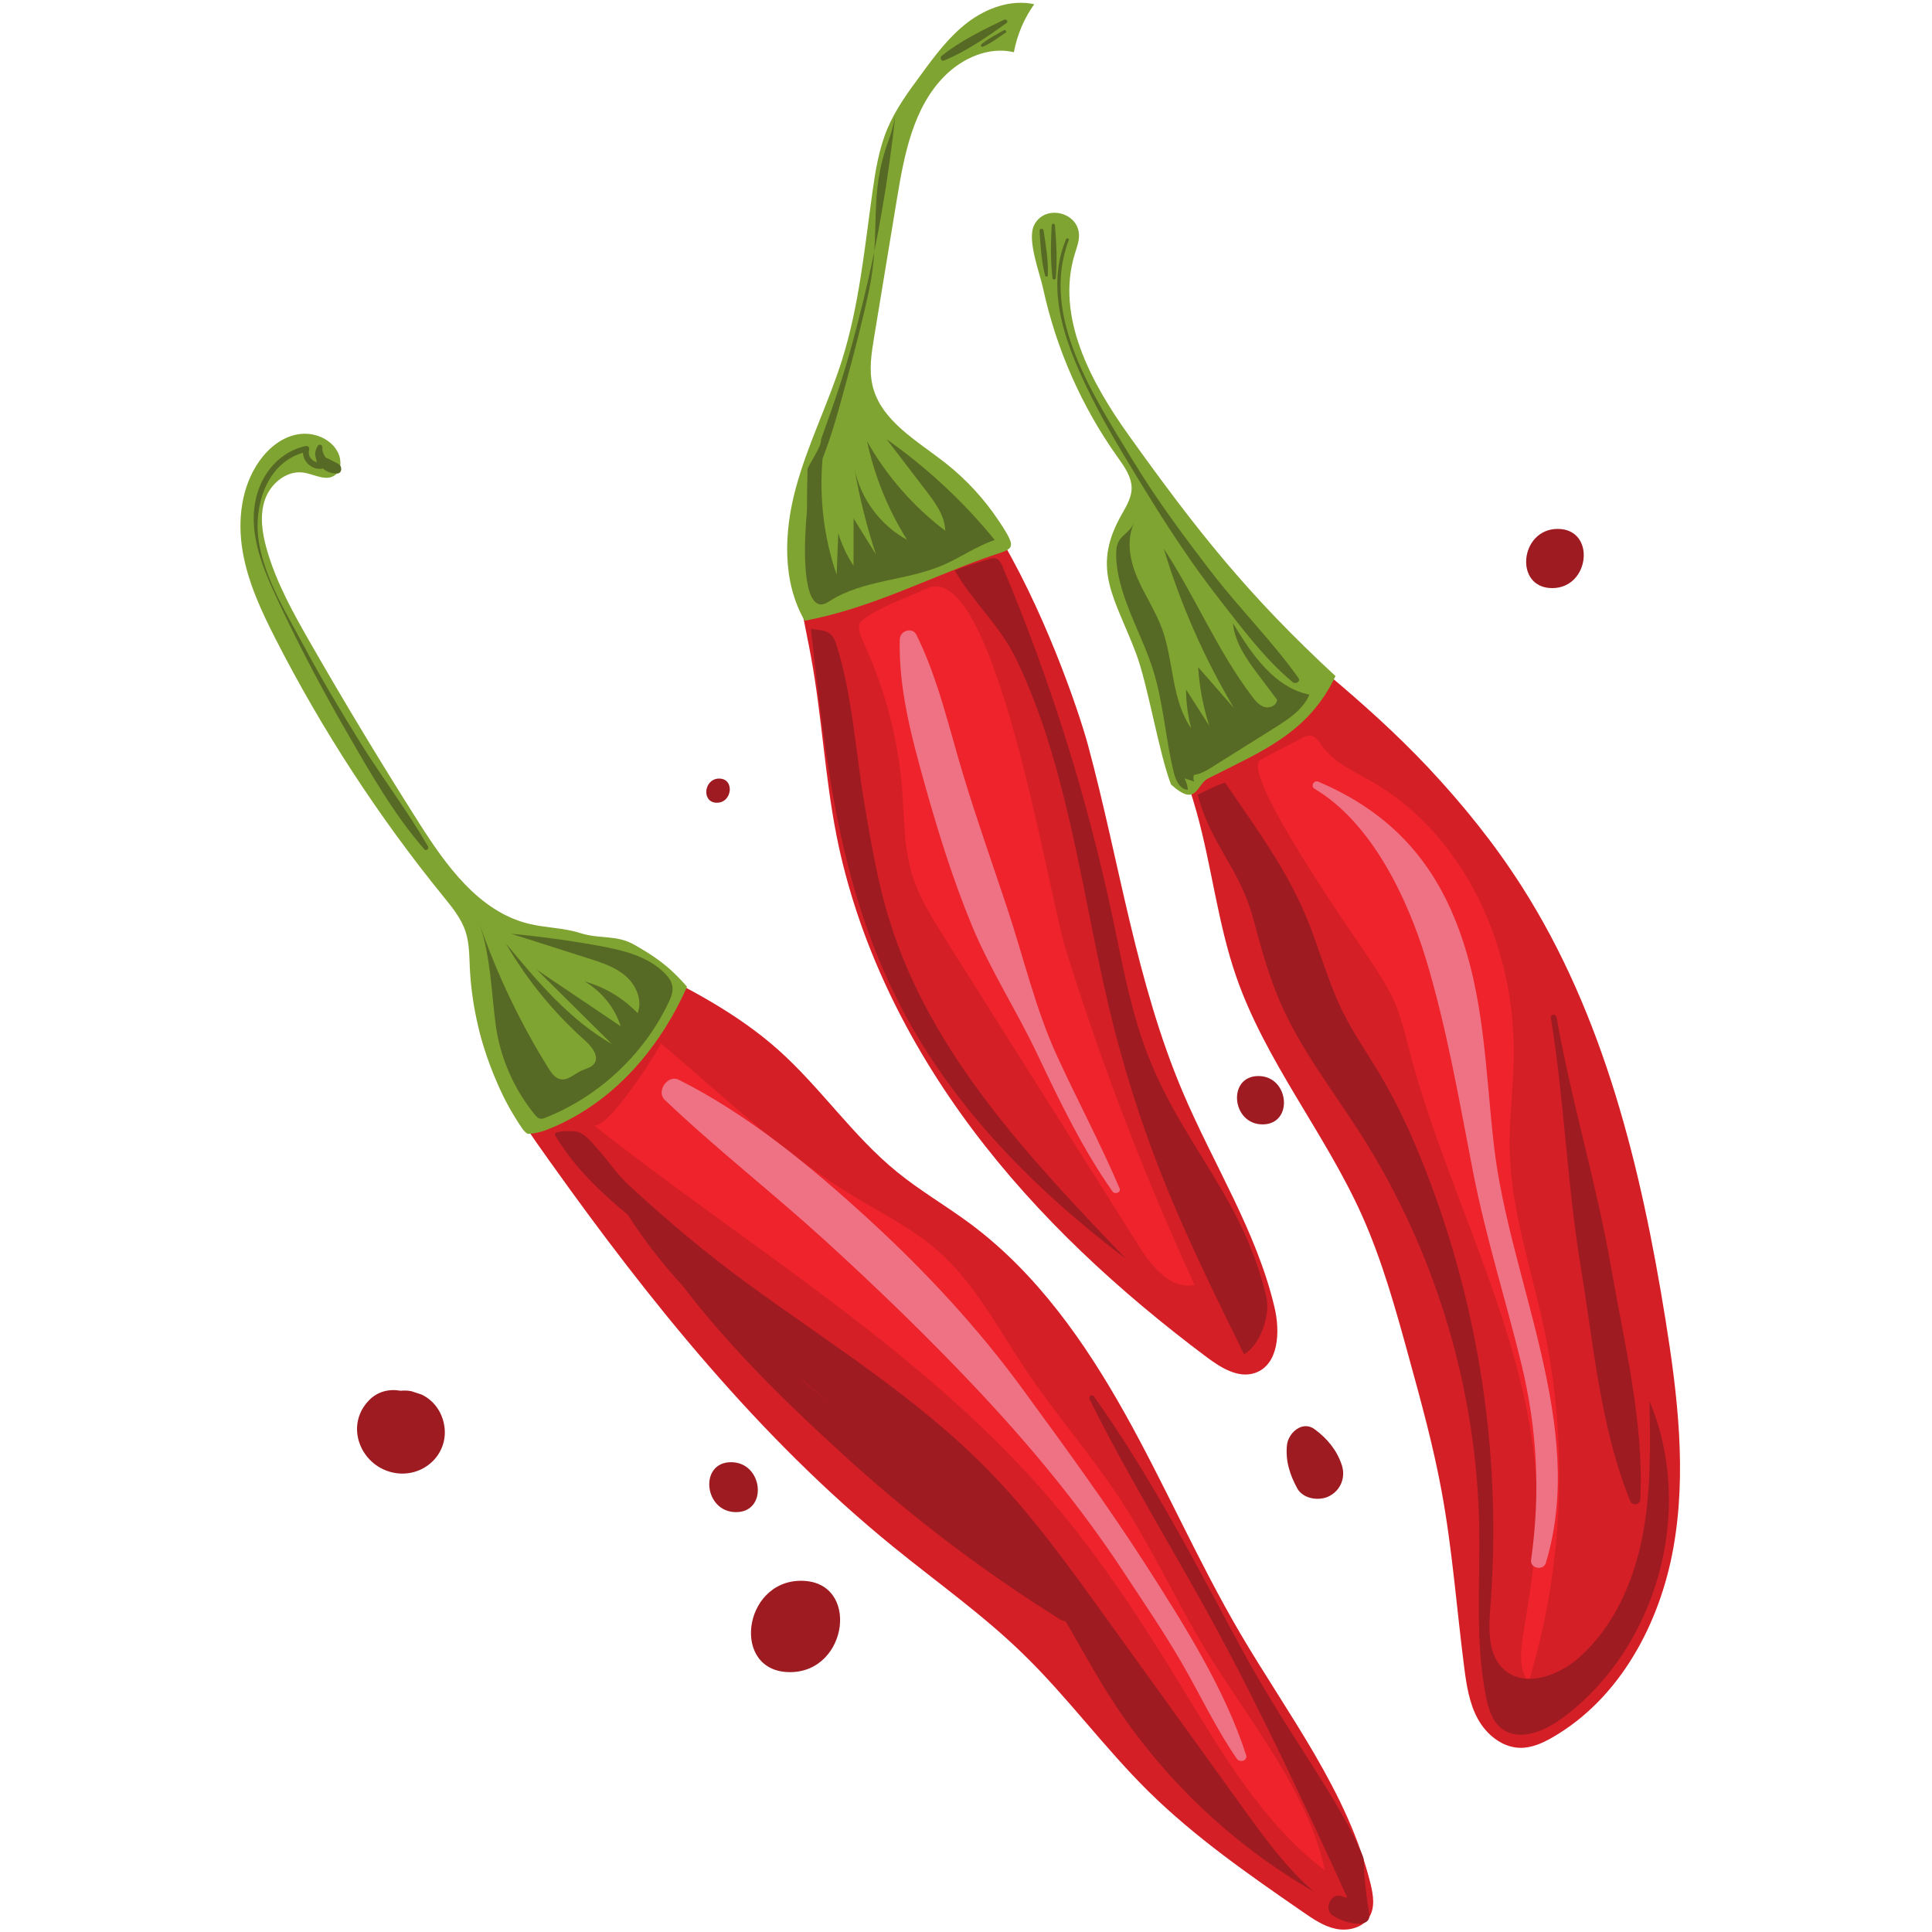<svg xmlns="http://www.w3.org/2000/svg" xmlns:xlink="http://www.w3.org/1999/xlink" width="500" zoomAndPan="magnify" viewBox="0 0 375 375" height="500" preserveAspectRatio="xMidYMid meet" version="1.0"><path fill="#d51f26" d="M 295.34 172 C 311.359 197.059 318.531 226.691 323.254 256.039 C 325.625 270.77 327.43 285.871 324.781 300.547 C 322.133 315.234 314.395 329.629 301.48 337.141 C 299.516 338.289 297.344 339.293 295.07 339.254 C 291.59 339.199 288.527 336.688 286.852 333.652 C 285.18 330.605 284.645 327.078 284.203 323.641 C 282.73 312.215 281.902 300.695 279.801 289.359 C 278.195 280.645 275.84 272.078 273.484 263.523 C 270.902 254.117 268.293 244.668 264.289 235.75 C 257.129 219.859 245.648 206.016 239.945 189.547 C 236.359 179.203 235.207 168.191 232.266 157.645 C 228.465 144 221.719 131.273 218.332 117.523 C 217.02 112.176 218.172 104.719 225.293 104.973 C 230.324 105.16 233.91 111.266 237.457 114.207 C 251.012 125.527 264.984 135.992 277.137 148.902 C 283.855 156.055 290.051 163.711 295.34 172 " fill-opacity="1" fill-rule="nonzero"/><path fill="#80a431" d="M 209.434 45.629 C 209.461 46.871 208.992 48.062 208.629 49.25 C 204.855 61.414 211.707 74.18 219.137 84.551 C 232.477 103.207 242.367 115.652 259.219 131.223 C 253.93 142.383 244.738 145.883 234.445 151.121 C 232.211 152.258 232.332 156.844 227.297 152.273 C 224.863 145.938 222.844 132.891 220.406 126.555 C 216.363 116.023 211.988 110.598 217.289 100.641 C 218.266 98.785 219.59 96.965 219.645 94.855 C 219.695 92.57 218.227 90.562 216.898 88.691 C 209.926 78.895 204.988 67.656 202.445 55.906 C 201.832 53.074 199.355 46.66 200.668 43.812 C 202.633 39.574 209.312 41.047 209.434 45.629 " fill-opacity="1" fill-rule="nonzero"/><path fill="#ee232b" d="M 266.445 187.102 C 267.941 189.426 269.457 191.754 270.578 194.293 C 271.973 197.418 272.734 200.773 273.605 204.09 C 281.676 234.734 299.328 263.66 298.309 295.336 C 298.082 302.711 296.809 310.008 295.645 317.309 C 295.152 320.449 294.75 323.988 296.703 326.504 C 303.461 304.277 304.48 280.352 299.648 257.629 C 297.211 246.242 293.332 235.043 293.035 223.402 C 292.891 217.336 293.719 211.281 293.824 205.211 C 294.188 184.121 284.457 162.109 266.121 151.617 C 262.684 149.652 258.855 147.969 256.582 144.734 C 256.031 143.93 255.457 142.984 254.508 142.809 C 253.812 142.676 253.129 143.023 252.512 143.344 C 249.918 144.719 247.32 146.082 244.723 147.445 C 240.266 149.801 263.82 183.039 266.445 187.102 " fill-opacity="1" fill-rule="nonzero"/><path fill="#9e1b21" d="M 243.266 178.348 C 244.723 183.785 246.195 189.238 248.43 194.398 C 252.457 203.742 258.844 211.828 264.289 220.406 C 278.664 243.051 286.652 269.688 287.121 296.496 C 287.309 307.457 286.277 318.562 288.434 329.324 C 288.887 331.621 289.609 334.055 291.457 335.496 C 294.805 338.117 299.715 336.07 303.141 333.559 C 321.676 319.953 329.105 293.129 320.164 271.957 C 320.324 280.848 320.473 289.816 318.73 298.527 C 316.992 307.242 313.164 315.809 306.512 321.719 C 302.5 325.285 296.008 327.652 291.98 324.098 C 288.727 321.238 288.941 316.199 289.277 311.879 C 291.539 282.984 287.133 253.594 276.508 226.637 C 274.074 220.449 271.316 214.379 267.918 208.66 C 265.48 204.57 262.738 200.652 260.621 196.391 C 258.441 191.953 256.98 187.223 255.297 182.57 C 251.293 170.77 244.816 162.23 237.805 151.926 C 236.586 152.137 233.535 153.781 232.465 154.25 C 235.074 164.141 240.574 168.375 243.266 178.348 " fill-opacity="1" fill-rule="nonzero"/><path fill="#9e1b21" d="M 301.012 197.527 C 303.637 213.594 304.172 229.883 306.836 245.988 C 309.309 260.973 310.66 277.266 316.457 291.418 C 316.844 292.34 318.332 292.059 318.383 291.086 C 319.133 276.09 315.238 260.609 312.695 245.922 C 309.871 229.59 304.988 213.754 302.137 197.473 C 302.016 196.777 300.891 196.816 301.012 197.527 " fill-opacity="1" fill-rule="nonzero"/><path fill="#576a25" d="M 201.777 44.789 C 201.965 47.66 202.113 50.75 202.875 53.527 C 202.941 53.77 203.355 53.73 203.371 53.488 C 203.516 50.59 202.98 47.566 202.555 44.707 C 202.488 44.266 201.75 44.332 201.777 44.789 " fill-opacity="1" fill-rule="nonzero"/><path fill="#576a25" d="M 204.133 43.691 C 203.945 47.031 203.879 50.668 204.293 53.996 C 204.332 54.355 204.895 54.332 204.922 53.969 C 205.242 50.629 205.043 47.02 204.762 43.68 C 204.723 43.332 204.16 43.344 204.133 43.691 " fill-opacity="1" fill-rule="nonzero"/><path fill="#576a25" d="M 252.031 131.594 C 246.957 124.484 240.656 118.191 235.316 111.281 C 229.816 104.156 224.449 96.914 219.777 89.199 C 212.457 77.133 201.805 61.348 207.438 46.645 C 207.57 46.312 207.078 46.082 206.93 46.418 C 203.852 53.703 205.324 61.547 208.105 68.699 C 211.68 77.879 216.953 86.473 222.078 94.855 C 226.645 102.312 231.406 109.582 236.801 116.465 C 241.098 121.973 245.527 127.961 250.918 132.41 C 251.469 132.863 252.539 132.289 252.031 131.594 " fill-opacity="1" fill-rule="nonzero"/><path fill="#576a25" d="M 223.684 129.629 C 225.812 136.191 226.188 143.195 227.82 149.906 C 228.195 151.43 229 153.234 230.562 153.301 C 230.512 152.527 230.281 151.766 229.91 151.082 C 230.539 151.297 231.168 151.496 231.797 151.695 C 231.621 151.297 231.594 150.828 231.742 150.414 C 233.121 150.227 234.34 149.477 235.516 148.73 C 239.477 146.258 243.438 143.77 247.387 141.285 C 250.078 139.602 252.914 137.742 254.16 134.828 C 247.305 133.441 242.93 126.918 239.305 120.957 C 239.68 124.832 242.102 128.16 244.457 131.273 C 245.594 132.785 246.73 134.297 247.867 135.805 C 247.855 136.887 246.504 137.531 245.461 137.234 C 244.43 136.941 243.68 136.059 243.039 135.191 C 236.293 126.316 232.023 115.824 225.895 106.508 C 229.145 117.293 233.723 127.691 239.477 137.395 C 237.176 134.762 234.859 132.129 232.559 129.496 C 232.801 133.348 233.523 137.184 234.715 140.859 C 233.215 138.52 231.715 136.18 230.215 133.84 C 230.215 136.367 230.551 138.906 231.207 141.352 C 227.324 135.777 227.859 128.309 225.52 121.945 C 224.246 118.512 222.145 115.438 220.715 112.07 C 219.281 108.699 218.574 104.73 220.164 101.43 C 218.934 103.984 216.805 103.875 216.66 107.016 C 216.539 109.598 217.113 112.203 217.852 114.648 C 219.402 119.793 222.027 124.523 223.684 129.629 " fill-opacity="1" fill-rule="nonzero"/><path fill="#ee7283" d="M 255.926 151.738 C 255 151.348 254.32 152.605 255.188 153.125 C 266.191 159.676 273.148 174.258 276.75 186.086 C 280.844 199.543 283.238 213.738 285.93 227.531 C 288.367 240.016 292.219 252.176 295.246 264.516 C 298.391 277.371 299.02 289.723 297.184 302.793 C 296.957 304.438 299.566 304.93 300.051 303.355 C 308.051 276.902 293.062 248.73 290.012 222.652 C 288.273 207.766 288.246 193.223 282.652 179.043 C 277.484 165.918 268.852 157.27 255.926 151.738 " fill-opacity="1" fill-rule="nonzero"/><path fill="#d51f26" d="M 211.227 144.801 C 217.273 167.254 220.5 190.629 229.602 212.043 C 235.516 225.969 243.895 239 247.375 253.727 C 248.512 258.484 248.215 264.914 243.586 266.492 C 240.348 267.59 236.977 265.477 234.23 263.43 C 217.273 250.734 201.508 236.234 188.797 219.285 C 176.082 202.352 166.461 182.879 162.352 162.109 C 160.117 150.734 159.527 139.094 157.453 127.68 C 156.301 121.359 154.695 115.074 154.523 108.66 C 154.348 102.23 155.781 95.48 160.023 90.645 C 183.363 64.047 207.383 130.527 211.227 144.801 " fill-opacity="1" fill-rule="nonzero"/><path fill="#80a431" d="M 156.195 120.488 C 151.766 112.816 152.168 103.219 154.48 94.68 C 156.797 86.141 160.852 78.16 163.488 69.715 C 166.754 59.25 167.812 48.25 169.324 37.395 C 169.914 33.172 170.594 28.91 172.242 24.98 C 173.832 21.199 176.281 17.855 178.719 14.555 C 181.422 10.852 184.207 7.098 187.859 4.316 C 191.527 1.551 196.262 -0.16 200.746 0.816 C 198.766 3.582 197.414 6.789 196.797 10.133 C 191.98 8.98 186.855 11.242 183.363 14.742 C 177.207 20.918 175.492 30.125 174.074 38.734 C 172.602 47.648 171.129 56.574 169.656 65.504 C 169.148 68.59 168.641 71.797 169.363 74.859 C 170.996 81.688 177.98 85.539 183.523 89.883 C 187.562 93.062 191.098 96.914 193.934 101.203 C 197.895 107.164 196.598 106.348 191.137 108.328 C 179.293 112.617 168.789 118.098 156.195 120.488 " fill-opacity="1" fill-rule="nonzero"/><path fill="#ee232b" d="M 206.863 184.281 C 213.77 206.496 222.133 228.266 231.863 249.398 C 227.324 250.387 223.617 245.91 221.141 241.98 C 208.59 222.078 196.051 202.191 183.496 182.305 C 180.914 178.199 178.305 174.043 176.938 169.395 C 175.426 164.262 175.52 158.809 175.117 153.461 C 174.383 143.746 171.906 134.148 167.863 125.273 C 167.301 124.043 166.699 122.773 166.727 121.426 C 166.754 119.312 177.902 115.211 179.789 114.273 C 192.973 107.766 203.383 173.066 206.863 184.281 " fill-opacity="1" fill-rule="nonzero"/><path fill="#9e1b21" d="M 167.812 156.188 C 169.109 163.82 170.406 171.465 172.711 178.855 C 180.711 204.559 199.957 224.953 218.602 244.387 C 201.121 231.168 185.234 215.234 175.078 195.828 C 162.898 172.559 160.316 148.141 157.387 122.066 C 160.074 122.387 161.469 122.414 162.297 124.98 C 165.414 134.629 166.098 146.125 167.812 156.188 " fill-opacity="1" fill-rule="nonzero"/><path fill="#9e1b21" d="M 217.234 203.312 C 223.496 226.141 231.02 241.617 241.473 262.871 C 244.629 261.051 246.625 255.25 245.793 251.723 C 240.961 231.152 227.969 220.996 221.41 200.922 C 218.961 193.422 217.555 185.633 215.922 177.906 C 210.984 154.637 203.824 131.836 194.578 109.918 C 194.324 109.316 194 108.648 193.387 108.418 C 192.891 108.234 192.344 108.395 191.832 108.555 C 189.652 109.25 187.418 109.863 185.328 110.746 C 188.781 116.828 194 121.266 197.188 127.84 C 200.922 135.523 203.598 143.664 205.766 151.91 C 210.262 168.898 212.578 186.367 217.234 203.312 " fill-opacity="1" fill-rule="nonzero"/><path fill="#576a25" d="M 194.926 3.809 C 190.871 5.746 186.281 8.004 182.785 10.84 C 182.371 11.172 182.652 11.988 183.227 11.75 C 187.445 10.039 191.699 7.109 195.379 4.465 C 195.77 4.195 195.328 3.637 194.926 3.809 " fill-opacity="1" fill-rule="nonzero"/><path fill="#576a25" d="M 194.832 5.879 C 193.387 6.723 191.766 7.496 190.496 8.594 C 190.27 8.793 190.457 9.207 190.762 9.074 C 192.344 8.422 193.762 7.285 195.18 6.348 C 195.5 6.133 195.152 5.695 194.832 5.879 " fill-opacity="1" fill-rule="nonzero"/><path fill="#576a25" d="M 172.094 85.258 C 174.664 88.613 177.234 91.969 179.801 95.32 C 181.555 97.621 183.391 100.121 183.469 103.008 C 177.285 98.328 172.082 92.383 168.293 85.645 C 169.738 92.406 172.375 98.918 176.055 104.77 C 170.863 101.949 167.035 96.766 165.855 90.992 C 166.836 96.617 168.227 102.18 170.02 107.617 C 168.574 105.293 167.129 102.953 165.684 100.629 C 165.684 103.688 165.684 106.734 165.668 109.797 C 164.387 107.859 163.383 105.719 162.711 103.488 C 162.605 106.176 162.496 108.859 162.391 111.547 C 159.902 104.328 158.992 96.605 159.66 89.012 C 161.508 84.297 162.859 79.309 164.172 74.457 C 165.816 68.418 167.395 62.375 168.695 56.27 C 171.051 45.082 168.48 38.066 172.441 27.344 C 173.363 24.871 173.805 22.293 173.781 22.453 C 172.453 34.508 170.473 46.445 167.598 58.234 C 166.18 64.086 164.613 69.926 162.727 75.648 C 160.973 81.008 159.141 85.699 159.352 85.445 C 159.512 86.594 156.77 90.512 156.742 91.098 C 156.664 93.812 156.637 96.523 156.621 99.238 C 156.102 104.797 155.594 116.16 158.938 117.27 C 159.688 117.508 160.465 117.027 161.145 116.598 C 167.609 112.508 175.906 112.738 182.934 109.73 C 186.398 108.258 189.52 106.016 193.078 104.812 C 187.016 97.367 179.938 90.777 172.094 85.258 " fill-opacity="1" fill-rule="nonzero"/><path fill="#ee7283" d="M 217.301 230.633 C 213.609 221.973 209.152 213.633 205.215 205.066 C 200.961 195.801 198.688 185.832 195.461 176.168 C 192.625 167.629 189.613 159.156 187.004 150.535 C 184.219 141.391 182.129 131.836 177.887 123.23 C 177.098 121.637 174.703 122.414 174.648 124.059 C 174.383 133.559 176.91 142.984 179.453 152.086 C 182.051 161.387 184.953 170.715 188.648 179.656 C 192.234 188.332 197.375 196.23 201.375 204.691 C 205.684 213.777 210.129 223 215.922 231.246 C 216.379 231.914 217.664 231.477 217.301 230.633 " fill-opacity="1" fill-rule="nonzero"/><path fill="#d51f26" d="M 106.77 225.5 C 126.191 252.766 147.414 279.121 173.391 300.238 C 181.824 307.098 190.734 313.391 198.523 320.969 C 207.184 329.363 214.305 339.199 222.883 347.672 C 231.93 356.602 242.434 363.887 252.902 371.117 C 254.895 372.492 256.957 373.91 259.324 374.391 C 261.707 374.871 264.492 374.176 265.762 372.133 C 266.938 370.234 266.551 367.816 266.027 365.664 C 261.641 347.809 249.969 332.797 240.668 316.934 C 232.586 303.141 226.203 288.41 218.398 274.457 C 210.598 260.492 201.16 247.07 188.328 237.527 C 183.656 234.055 178.586 231.129 174.086 227.453 C 165.551 220.516 159.312 211.145 151.109 203.82 C 143.145 196.711 133.562 191.727 123.941 187.074 C 119.59 184.977 115.137 182.891 110.344 182.195 C 105.555 181.488 100.32 182.344 96.68 185.512 C 85.078 195.656 100.586 216.828 106.77 225.5 " fill-opacity="1" fill-rule="nonzero"/><path fill="#80a431" d="M 133.348 191.527 C 129.523 187.141 126.75 185.473 123.191 183.414 C 119.633 181.367 116.516 182.344 112.605 181.102 C 109.395 180.07 105.941 180.113 102.664 179.309 C 92.934 176.945 86.523 167.922 81.168 159.461 C 73.941 148.074 66.969 136.527 60.266 124.832 C 56.934 119.02 53.625 113.098 51.793 106.656 C 50.883 103.488 50.359 100.039 51.445 96.926 C 52.543 93.812 55.688 91.23 58.953 91.738 C 60.988 92.047 63.195 93.438 64.91 92.301 C 66.273 91.406 66.34 89.359 65.633 87.902 C 64.293 85.109 60.828 83.762 57.777 84.309 C 54.723 84.844 52.141 86.953 50.348 89.48 C 46.828 94.453 46.066 100.988 47.098 107.004 C 48.113 113.016 50.734 118.617 53.508 124.059 C 62.555 141.754 73.461 158.5 86 173.938 C 87.715 176.047 89.492 178.199 90.352 180.781 C 91.098 183.039 91.086 185.473 91.191 187.852 C 91.516 194.508 92.934 201.109 95.328 207.324 C 96.602 210.625 98.113 213.938 100 216.934 C 101.176 218.789 101.727 219.766 102.477 220.086 C 102.477 220.086 104.176 220.062 106.156 219.285 C 118.855 214.312 127.984 203.621 133.348 191.527 " fill-opacity="1" fill-rule="nonzero"/><path fill="#ee232b" d="M 167.156 233.066 C 172.188 236.031 177.422 238.773 181.836 242.594 C 189.184 248.969 193.734 257.871 199.141 265.945 C 204.961 274.633 211.922 282.531 217.637 291.297 C 223.633 300.508 228.195 310.57 233.883 319.98 C 242.383 334.039 253.625 347.059 257.195 363.082 C 244.977 353.781 237.082 340.082 229.094 326.984 C 221.586 314.688 213.688 302.59 204.375 291.605 C 179.387 262.203 145.367 242.219 115.094 218.281 C 117.305 220.262 127.582 204.262 128.289 202.512 C 140.926 213.219 152.566 224.512 167.156 233.066 " fill-opacity="1" fill-rule="nonzero"/><path fill="#9e1b21" d="M 192.168 285.727 C 200.332 294.133 207.199 303.66 214.051 313.164 C 223.07 325.688 232.09 338.211 241.125 350.734 C 245.324 356.574 249.582 362.469 255.027 367.188 C 239.211 358.07 225.625 345.133 215.734 329.805 C 210.047 320.996 205.578 311.398 199.328 302.965 C 192.637 293.957 184.098 286.5 175.559 279.215 C 160.559 266.438 145.312 253.914 129.684 241.914 C 121.504 235.617 112.992 229.23 107.746 220.355 C 107.117 219.285 111.668 219.578 111.922 219.645 C 113.609 220.062 114.652 221.543 115.75 222.734 C 118.012 225.191 119.605 227.773 122.121 230.098 C 129.441 236.848 136.949 243.195 145.008 249.078 C 161.066 260.812 178.223 271.371 192.168 285.727 " fill-opacity="1" fill-rule="nonzero"/><path fill="#9e1b21" d="M 161.227 272.625 C 159.34 271.023 157.48 269.406 155.617 267.773 C 155.672 267.801 155.738 267.844 155.805 267.867 C 157.613 269.461 159.418 271.051 161.227 272.625 Z M 165.016 283.574 C 177.527 294.895 191.312 305.293 205.633 314.246 C 208.844 316.266 212.137 311.547 209.512 309.02 C 184.648 285.016 159.957 259.156 130.738 240.375 C 130.18 240.027 129.562 240.043 129.055 240.281 C 127.195 238.52 125.332 236.742 123.445 235.004 C 122.762 234.375 121.398 235.082 121.988 235.992 C 124.984 240.656 128.52 245.242 132.465 249.531 C 141.969 261.988 153.438 273.094 165.016 283.574 " fill-opacity="1" fill-rule="nonzero"/><path fill="#9e1b21" d="M 260.328 367.988 C 260.73 368.203 261.117 368.297 261.504 368.324 C 253.531 350.895 245.473 333.508 236.359 316.613 C 228.223 301.523 219.109 286.953 211.492 271.609 C 211.211 271.051 211.949 270.516 212.336 271.051 C 223.125 286.191 231.77 302.887 240.562 319.246 C 249.406 335.723 258.695 347.406 263.715 358.461 C 265.75 362.938 263.715 358.461 265.762 371.477 C 266.23 374.496 261.09 373.453 258.613 371.746 C 256.914 370.566 258.309 367.426 260.328 367.988 " fill-opacity="1" fill-rule="nonzero"/><path fill="#576a25" d="M 67.359 142.195 C 62.859 134.414 58.645 126.449 54.777 118.324 C 51.914 112.281 48.582 105.492 49.359 98.609 C 49.988 92.914 53.602 87.852 59.34 86.566 C 59.758 86.473 60.117 86.875 60.012 87.277 C 59.676 88.504 60.492 89.453 61.508 89.734 C 61.441 89.59 61.414 89.441 61.43 89.281 C 61.32 89.012 61.242 88.719 61.203 88.426 C 61.109 87.676 61.32 87.223 61.645 86.566 C 61.844 86.152 62.594 86.285 62.566 86.781 C 62.512 87.465 62.766 88.211 63.195 88.812 C 64.051 89.121 64.883 89.656 65.672 90.055 C 66.461 90.445 66.461 91.898 65.402 91.914 C 64.359 91.926 63.422 91.578 62.66 90.938 C 60.785 91.352 58.871 89.816 58.805 87.879 C 51.566 89.977 49.117 98.582 50.266 105.332 C 51.445 112.348 55.516 118.91 58.832 125.102 C 62.34 131.688 66.168 138.09 70.113 144.426 C 74.289 151.094 79.137 157.457 83.07 164.273 C 83.309 164.703 82.734 165.277 82.375 164.863 C 76.5 158.152 71.801 149.891 67.359 142.195 " fill-opacity="1" fill-rule="nonzero"/><path fill="#576a25" d="M 96.184 198.703 C 97.016 205.145 99.691 211.332 103.812 216.359 C 104.094 216.691 104.414 217.055 104.844 217.133 C 105.203 217.199 105.566 217.082 105.902 216.934 C 116.246 212.816 124.93 204.703 129.734 194.668 C 130.23 193.637 130.699 192.488 130.5 191.367 C 130.324 190.441 129.75 189.668 129.105 189 C 125.84 185.605 120.93 184.43 116.285 183.586 C 110.637 182.559 104.938 181.781 99.223 181.246 C 104.227 182.852 109.234 184.441 114.25 186.031 C 116.809 186.848 119.445 187.703 121.465 189.469 C 123.5 191.246 124.746 194.172 123.754 196.656 C 120.969 193.73 117.383 191.578 113.488 190.512 C 116.77 192.422 119.312 195.574 120.477 199.199 C 115.043 195.535 109.609 191.875 104.176 188.211 C 109.031 193.023 113.902 197.836 118.762 202.645 C 110.504 197.914 104.254 190.43 98.18 183.117 C 102.262 190.164 107.48 196.562 113.582 201.992 C 114.895 203.168 116.367 205.023 115.336 206.453 C 114.773 207.23 113.73 207.402 112.875 207.805 C 111.496 208.445 110.211 209.797 108.727 209.461 C 107.707 209.223 107.039 208.273 106.488 207.391 C 100.977 198.555 96.465 189.121 93.055 179.297 C 95.207 185.496 95.34 192.141 96.184 198.703 " fill-opacity="1" fill-rule="nonzero"/><path fill="#ee7283" d="M 229.332 322.691 C 225.84 316.68 221.945 310.984 218.133 305.184 C 209.605 292.207 199.969 280.605 189.332 269.324 C 180.016 259.434 170.141 249.906 160.09 240.738 C 149.891 231.461 139.012 222.988 129.027 213.484 C 127.312 211.855 129.602 208.5 131.742 209.582 C 145.355 216.426 157.371 226.395 168.574 236.633 C 179.508 246.645 189.746 257.645 198.5 269.633 C 206.73 280.898 215.027 292.246 222.562 303.996 C 229.773 315.25 237.75 327.852 241.859 340.629 C 242.223 341.754 240.656 342.219 240.055 341.352 C 235.973 335.445 232.934 328.895 229.332 322.691 " fill-opacity="1" fill-rule="nonzero"/><path fill="#9e1b21" d="M 155.484 306.828 C 144.121 306.828 141.848 324.562 153.344 324.562 C 164.707 324.562 166.98 306.828 155.484 306.828 " fill-opacity="1" fill-rule="nonzero"/><path fill="#9e1b21" d="M 260.422 284.309 C 259.473 281.461 257.598 279.203 255.188 277.426 C 252.793 275.633 250.035 278.133 249.797 280.512 C 249.488 283.559 250.359 286.258 251.789 288.879 C 252.953 291.004 256.164 291.418 258.105 290.348 C 260.289 289.16 261.227 286.688 260.422 284.309 " fill-opacity="1" fill-rule="nonzero"/><path fill="#9e1b21" d="M 139.586 151.121 C 136.59 151.121 136.105 155.812 139.145 155.812 C 142.156 155.812 142.637 151.121 139.586 151.121 " fill-opacity="1" fill-rule="nonzero"/><path fill="#9e1b21" d="M 86.148 276.25 C 85.613 273.828 84.125 271.797 81.852 270.688 C 81.156 270.461 80.473 270.234 79.777 270.008 C 79.777 270.008 79.766 270.008 79.766 270.008 C 79.75 270.008 79.75 270.008 79.738 270.008 C 79.066 269.887 78.398 269.887 77.742 269.941 C 75.59 269.551 73.285 270.047 71.586 271.84 C 66.715 276.902 70.18 284.922 76.82 285.926 C 82.48 286.766 87.391 281.941 86.148 276.25 " fill-opacity="1" fill-rule="nonzero"/><path fill="#9e1b21" d="M 141.902 283.812 C 135.637 283.812 136.629 293.504 142.852 293.504 C 149.129 293.504 148.137 283.812 141.902 283.812 " fill-opacity="1" fill-rule="nonzero"/><path fill="#9e1b21" d="M 244.254 208.859 C 238.191 208.859 239.023 218.242 245.07 218.242 C 251.121 218.242 250.289 208.859 244.254 208.859 " fill-opacity="1" fill-rule="nonzero"/><path fill="#9e1b21" d="M 302.352 102.66 C 294.977 102.66 293.824 114.152 301.281 114.152 C 308.656 114.152 309.805 102.66 302.352 102.66 " fill-opacity="1" fill-rule="nonzero"/></svg>